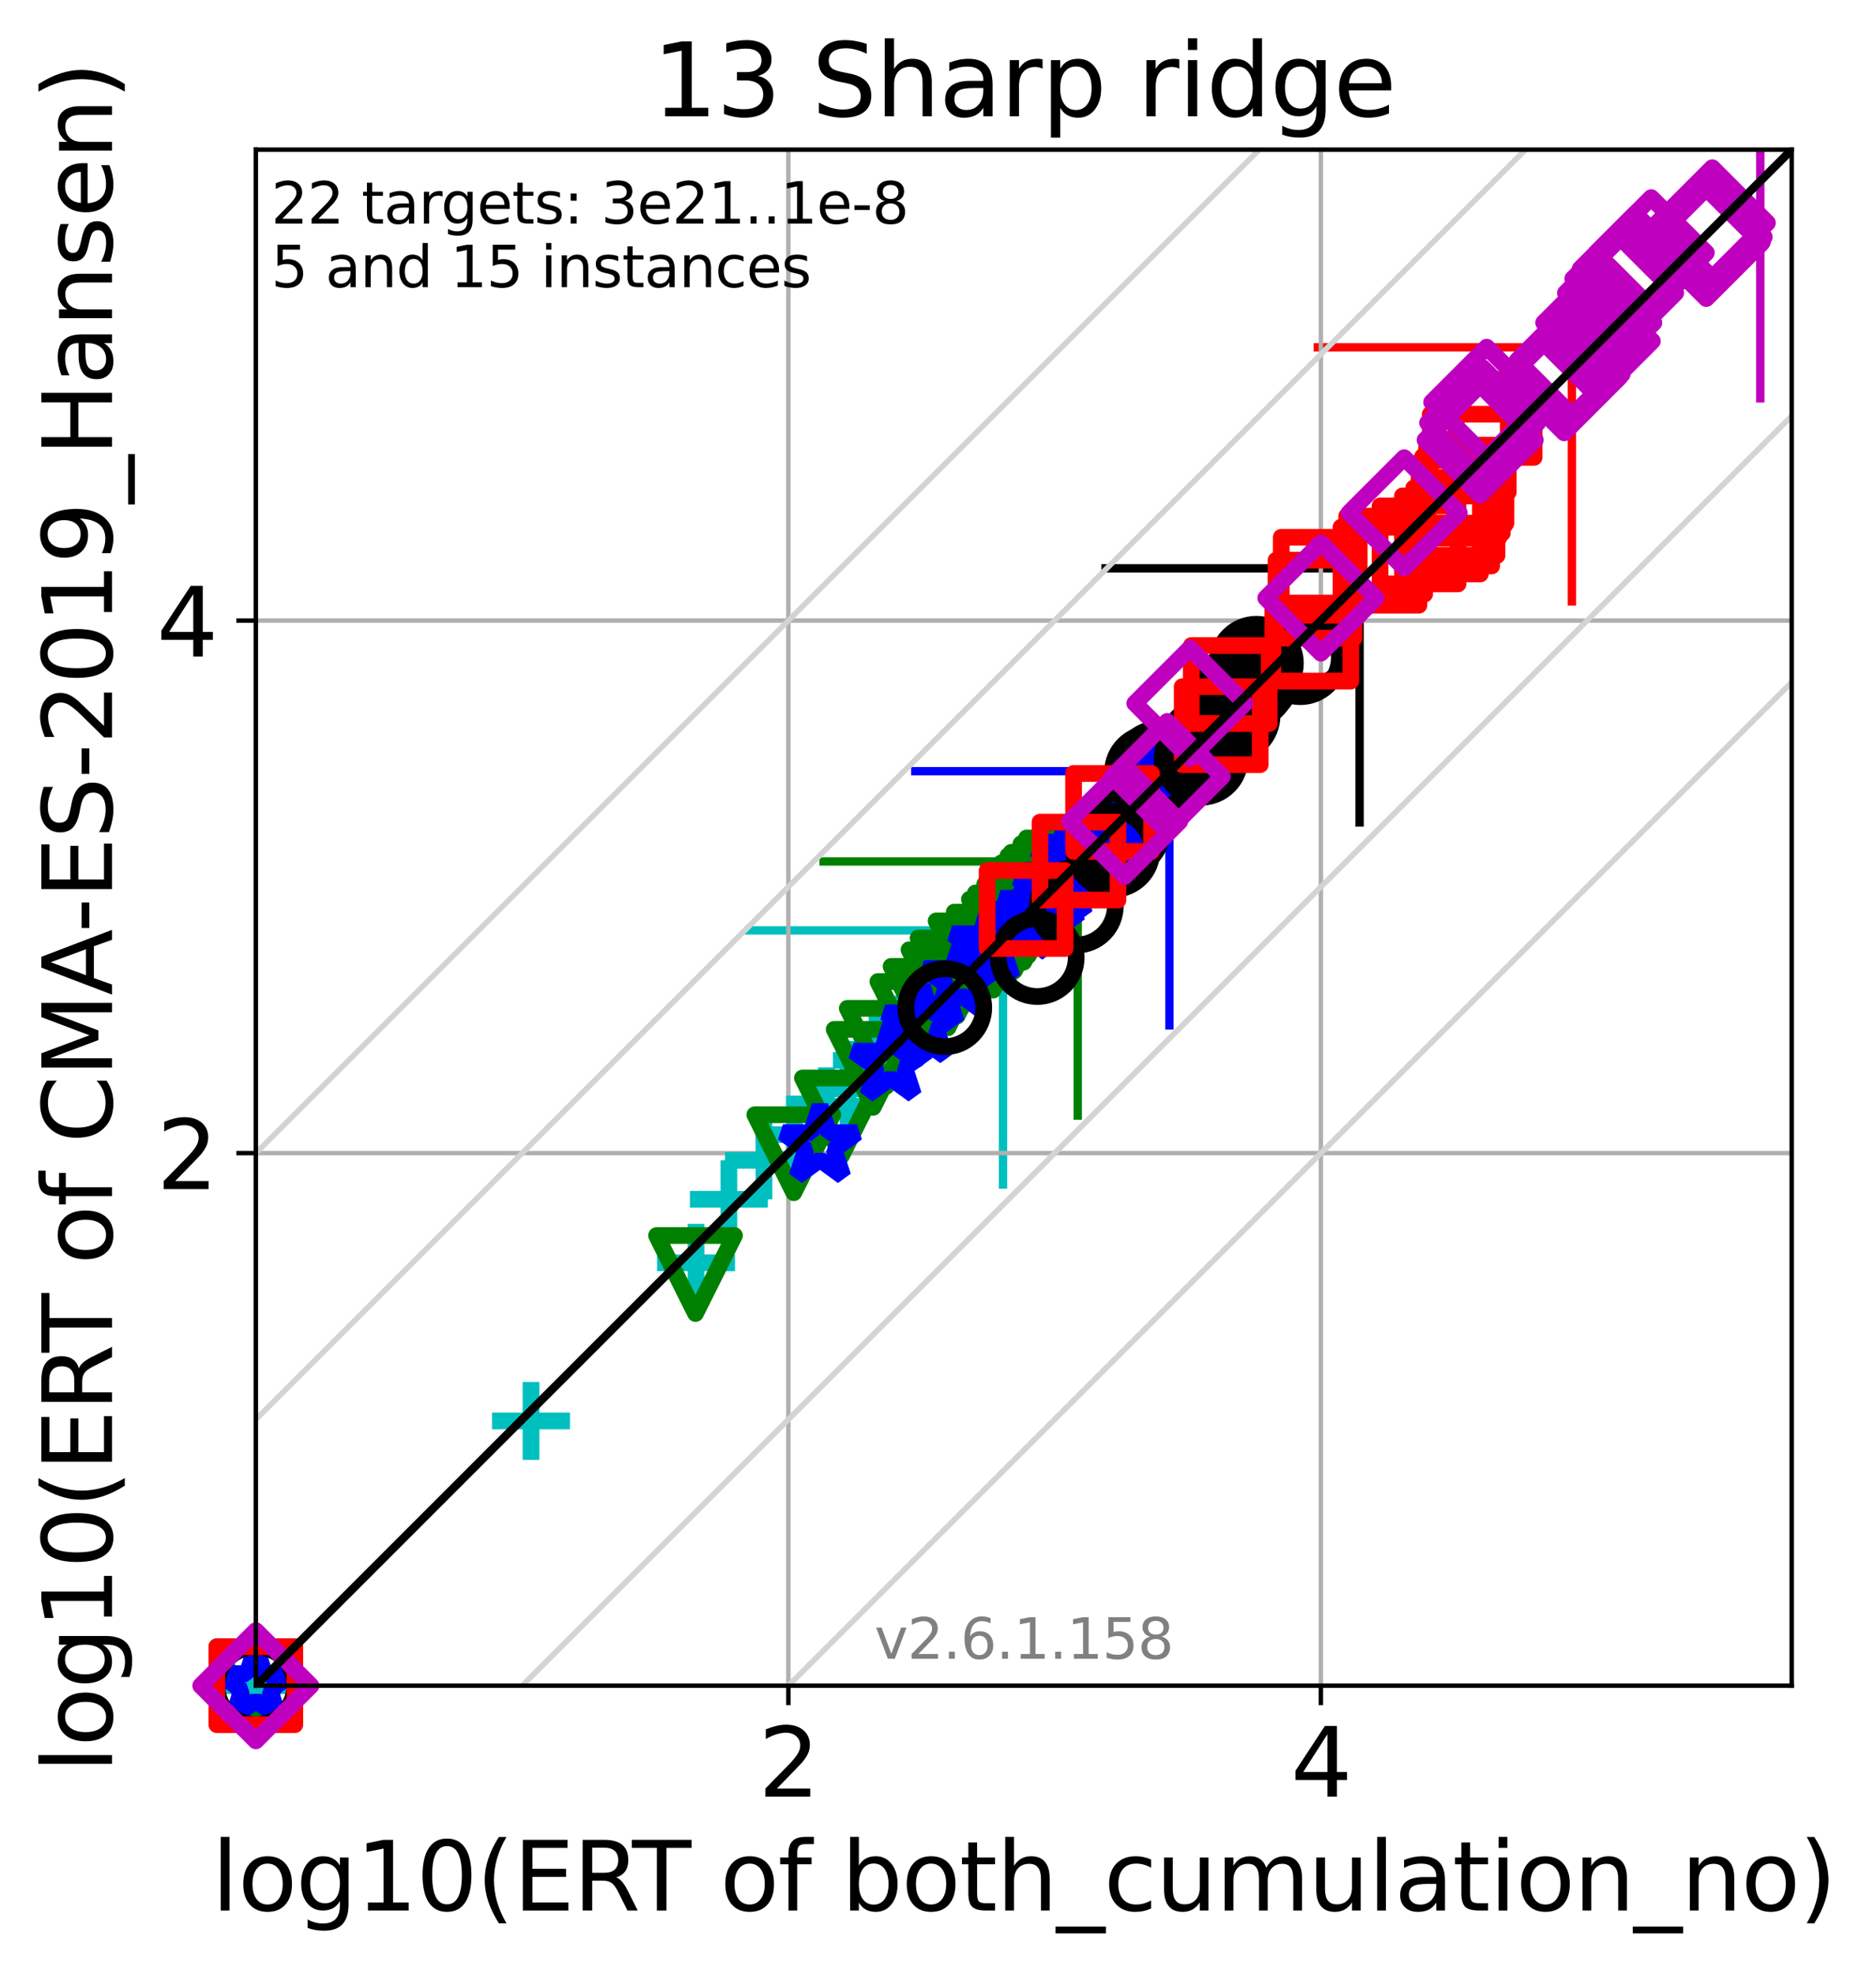 <?xml version="1.0" encoding="utf-8" standalone="no"?>
<!DOCTYPE svg PUBLIC "-//W3C//DTD SVG 1.1//EN"
  "http://www.w3.org/Graphics/SVG/1.1/DTD/svg11.dtd">
<svg xmlns:xlink="http://www.w3.org/1999/xlink" width="336.881pt" height="354.256pt" viewBox="0 0 336.881 354.256" xmlns="http://www.w3.org/2000/svg" version="1.1">
 <defs>
  <style type="text/css">*{stroke-linejoin: round; stroke-linecap: butt}</style>
 </defs>
 <g id="figure_1">
  <g id="patch_1">
   <path d="M 0 354.256 
L 336.881 354.256 
L 336.881 0 
L 0 0 
z
" style="fill: #ffffff"/>
  </g>
  <g id="axes_1">
   <g id="patch_2">
    <path d="M 45.942 302.677 
L 321.742 302.677 
L 321.742 26.877 
L 45.942 26.877 
z
" style="fill: #ffffff"/>
   </g>
   <g id="line2d_1">
    <path d="M 180.116 212.688 
L 180.116 167.062 
" clip-path="url(#p2518a18280)" style="fill: none; stroke: #00bfbf; stroke-width: 1.5; stroke-linecap: square"/>
   </g>
   <g id="line2d_2">
    <path d="M 134.49 167.062 
L 180.116 167.062 
" clip-path="url(#p2518a18280)" style="fill: none; stroke: #00bfbf; stroke-width: 1.5; stroke-linecap: square"/>
   </g>
   <g id="line2d_3">
    <path d="M 193.529 200.312 
L 193.529 154.686 
" clip-path="url(#p2518a18280)" style="fill: none; stroke: #008000; stroke-width: 1.5; stroke-linecap: square"/>
   </g>
   <g id="line2d_4">
    <path d="M 147.903 154.686 
L 193.529 154.686 
" clip-path="url(#p2518a18280)" style="fill: none; stroke: #008000; stroke-width: 1.5; stroke-linecap: square"/>
   </g>
   <g id="line2d_5">
    <path d="M 209.993 184.099 
L 209.993 138.473 
" clip-path="url(#p2518a18280)" style="fill: none; stroke: #0000ff; stroke-width: 1.5; stroke-linecap: square"/>
   </g>
   <g id="line2d_6">
    <path d="M 164.367 138.473 
L 209.993 138.473 
" clip-path="url(#p2518a18280)" style="fill: none; stroke: #0000ff; stroke-width: 1.5; stroke-linecap: square"/>
   </g>
   <g id="line2d_7">
    <path d="M 244.149 147.674 
L 244.149 102.048 
" clip-path="url(#p2518a18280)" style="fill: none; stroke: #000000; stroke-width: 1.5; stroke-linecap: square"/>
   </g>
   <g id="line2d_8">
    <path d="M 198.523 102.048 
L 244.149 102.048 
" clip-path="url(#p2518a18280)" style="fill: none; stroke: #000000; stroke-width: 1.5; stroke-linecap: square"/>
   </g>
   <g id="line2d_9">
    <path d="M 282.274 107.992 
L 282.274 62.366 
" clip-path="url(#p2518a18280)" style="fill: none; stroke: #ff0000; stroke-width: 1.5; stroke-linecap: square"/>
   </g>
   <g id="line2d_10">
    <path d="M 236.648 62.366 
L 282.274 62.366 
" clip-path="url(#p2518a18280)" style="fill: none; stroke: #ff0000; stroke-width: 1.5; stroke-linecap: square"/>
   </g>
   <g id="line2d_11">
    <path d="M 316.104 71.533 
L 316.104 25.907 
" clip-path="url(#p2518a18280)" style="fill: none; stroke: #bf00bf; stroke-width: 1.5; stroke-linecap: square"/>
   </g>
   <g id="line2d_12">
    <path d="M 270.478 25.907 
L 316.104 25.907 
" clip-path="url(#p2518a18280)" style="fill: none; stroke: #bf00bf; stroke-width: 1.5; stroke-linecap: square"/>
   </g>
   <g id="matplotlib.axis_1">
    <g id="xtick_1">
     <g id="line2d_13">
      <path d="M 141.569 302.677 
L 141.569 26.877 
" clip-path="url(#p2518a18280)" style="fill: none; stroke: #b0b0b0; stroke-width: 0.8; stroke-linecap: square"/>
     </g>
     <g id="line2d_14">
      <defs>
       <path id="m3a6d444b77" d="M 0 0 
L 0 3.5 
" style="stroke: #000000; stroke-width: 0.8"/>
      </defs>
      <g>
       <use xlink:href="#m3a6d444b77" x="141.569" y="302.677" style="stroke: #000000; stroke-width: 0.8"/>
      </g>
     </g>
     <g id="text_1">
      <!-- 2 -->
      <g transform="translate(136.161 322.595)scale(0.17 -0.17)">
       <defs>
        <path id="DejaVuSans-32" d="M 1228 531 
L 3431 531 
L 3431 0 
L 469 0 
L 469 531 
Q 828 903 1448 1529 
Q 2069 2156 2228 2338 
Q 2531 2678 2651 2914 
Q 2772 3150 2772 3378 
Q 2772 3750 2511 3984 
Q 2250 4219 1831 4219 
Q 1534 4219 1204 4116 
Q 875 4013 500 3803 
L 500 4441 
Q 881 4594 1212 4672 
Q 1544 4750 1819 4750 
Q 2544 4750 2975 4387 
Q 3406 4025 3406 3419 
Q 3406 3131 3298 2873 
Q 3191 2616 2906 2266 
Q 2828 2175 2409 1742 
Q 1991 1309 1228 531 
z
" transform="scale(0.016)"/>
       </defs>
       <use xlink:href="#DejaVuSans-32"/>
      </g>
     </g>
    </g>
    <g id="xtick_2">
     <g id="line2d_15">
      <path d="M 237.196 302.677 
L 237.196 26.877 
" clip-path="url(#p2518a18280)" style="fill: none; stroke: #b0b0b0; stroke-width: 0.8; stroke-linecap: square"/>
     </g>
     <g id="line2d_16">
      <g>
       <use xlink:href="#m3a6d444b77" x="237.196" y="302.677" style="stroke: #000000; stroke-width: 0.8"/>
      </g>
     </g>
     <g id="text_2">
      <!-- 4 -->
      <g transform="translate(231.788 322.595)scale(0.17 -0.17)">
       <defs>
        <path id="DejaVuSans-34" d="M 2419 4116 
L 825 1625 
L 2419 1625 
L 2419 4116 
z
M 2253 4666 
L 3047 4666 
L 3047 1625 
L 3713 1625 
L 3713 1100 
L 3047 1100 
L 3047 0 
L 2419 0 
L 2419 1100 
L 313 1100 
L 313 1709 
L 2253 4666 
z
" transform="scale(0.016)"/>
       </defs>
       <use xlink:href="#DejaVuSans-34"/>
      </g>
     </g>
    </g>
    <g id="text_3">
     <!-- log10(ERT of both_cumulation_no) -->
     <g transform="translate(38.003 343.047)scale(0.17 -0.17)">
      <defs>
       <path id="DejaVuSans-6c" d="M 603 4863 
L 1178 4863 
L 1178 0 
L 603 0 
L 603 4863 
z
" transform="scale(0.016)"/>
       <path id="DejaVuSans-6f" d="M 1959 3097 
Q 1497 3097 1228 2736 
Q 959 2375 959 1747 
Q 959 1119 1226 758 
Q 1494 397 1959 397 
Q 2419 397 2687 759 
Q 2956 1122 2956 1747 
Q 2956 2369 2687 2733 
Q 2419 3097 1959 3097 
z
M 1959 3584 
Q 2709 3584 3137 3096 
Q 3566 2609 3566 1747 
Q 3566 888 3137 398 
Q 2709 -91 1959 -91 
Q 1206 -91 779 398 
Q 353 888 353 1747 
Q 353 2609 779 3096 
Q 1206 3584 1959 3584 
z
" transform="scale(0.016)"/>
       <path id="DejaVuSans-67" d="M 2906 1791 
Q 2906 2416 2648 2759 
Q 2391 3103 1925 3103 
Q 1463 3103 1205 2759 
Q 947 2416 947 1791 
Q 947 1169 1205 825 
Q 1463 481 1925 481 
Q 2391 481 2648 825 
Q 2906 1169 2906 1791 
z
M 3481 434 
Q 3481 -459 3084 -895 
Q 2688 -1331 1869 -1331 
Q 1566 -1331 1297 -1286 
Q 1028 -1241 775 -1147 
L 775 -588 
Q 1028 -725 1275 -790 
Q 1522 -856 1778 -856 
Q 2344 -856 2625 -561 
Q 2906 -266 2906 331 
L 2906 616 
Q 2728 306 2450 153 
Q 2172 0 1784 0 
Q 1141 0 747 490 
Q 353 981 353 1791 
Q 353 2603 747 3093 
Q 1141 3584 1784 3584 
Q 2172 3584 2450 3431 
Q 2728 3278 2906 2969 
L 2906 3500 
L 3481 3500 
L 3481 434 
z
" transform="scale(0.016)"/>
       <path id="DejaVuSans-31" d="M 794 531 
L 1825 531 
L 1825 4091 
L 703 3866 
L 703 4441 
L 1819 4666 
L 2450 4666 
L 2450 531 
L 3481 531 
L 3481 0 
L 794 0 
L 794 531 
z
" transform="scale(0.016)"/>
       <path id="DejaVuSans-30" d="M 2034 4250 
Q 1547 4250 1301 3770 
Q 1056 3291 1056 2328 
Q 1056 1369 1301 889 
Q 1547 409 2034 409 
Q 2525 409 2770 889 
Q 3016 1369 3016 2328 
Q 3016 3291 2770 3770 
Q 2525 4250 2034 4250 
z
M 2034 4750 
Q 2819 4750 3233 4129 
Q 3647 3509 3647 2328 
Q 3647 1150 3233 529 
Q 2819 -91 2034 -91 
Q 1250 -91 836 529 
Q 422 1150 422 2328 
Q 422 3509 836 4129 
Q 1250 4750 2034 4750 
z
" transform="scale(0.016)"/>
       <path id="DejaVuSans-28" d="M 1984 4856 
Q 1566 4138 1362 3434 
Q 1159 2731 1159 2009 
Q 1159 1288 1364 580 
Q 1569 -128 1984 -844 
L 1484 -844 
Q 1016 -109 783 600 
Q 550 1309 550 2009 
Q 550 2706 781 3412 
Q 1013 4119 1484 4856 
L 1984 4856 
z
" transform="scale(0.016)"/>
       <path id="DejaVuSans-45" d="M 628 4666 
L 3578 4666 
L 3578 4134 
L 1259 4134 
L 1259 2753 
L 3481 2753 
L 3481 2222 
L 1259 2222 
L 1259 531 
L 3634 531 
L 3634 0 
L 628 0 
L 628 4666 
z
" transform="scale(0.016)"/>
       <path id="DejaVuSans-52" d="M 2841 2188 
Q 3044 2119 3236 1894 
Q 3428 1669 3622 1275 
L 4263 0 
L 3584 0 
L 2988 1197 
Q 2756 1666 2539 1819 
Q 2322 1972 1947 1972 
L 1259 1972 
L 1259 0 
L 628 0 
L 628 4666 
L 2053 4666 
Q 2853 4666 3247 4331 
Q 3641 3997 3641 3322 
Q 3641 2881 3436 2590 
Q 3231 2300 2841 2188 
z
M 1259 4147 
L 1259 2491 
L 2053 2491 
Q 2509 2491 2742 2702 
Q 2975 2913 2975 3322 
Q 2975 3731 2742 3939 
Q 2509 4147 2053 4147 
L 1259 4147 
z
" transform="scale(0.016)"/>
       <path id="DejaVuSans-54" d="M -19 4666 
L 3928 4666 
L 3928 4134 
L 2272 4134 
L 2272 0 
L 1638 0 
L 1638 4134 
L -19 4134 
L -19 4666 
z
" transform="scale(0.016)"/>
       <path id="DejaVuSans-20" transform="scale(0.016)"/>
       <path id="DejaVuSans-66" d="M 2375 4863 
L 2375 4384 
L 1825 4384 
Q 1516 4384 1395 4259 
Q 1275 4134 1275 3809 
L 1275 3500 
L 2222 3500 
L 2222 3053 
L 1275 3053 
L 1275 0 
L 697 0 
L 697 3053 
L 147 3053 
L 147 3500 
L 697 3500 
L 697 3744 
Q 697 4328 969 4595 
Q 1241 4863 1831 4863 
L 2375 4863 
z
" transform="scale(0.016)"/>
       <path id="DejaVuSans-62" d="M 3116 1747 
Q 3116 2381 2855 2742 
Q 2594 3103 2138 3103 
Q 1681 3103 1420 2742 
Q 1159 2381 1159 1747 
Q 1159 1113 1420 752 
Q 1681 391 2138 391 
Q 2594 391 2855 752 
Q 3116 1113 3116 1747 
z
M 1159 2969 
Q 1341 3281 1617 3432 
Q 1894 3584 2278 3584 
Q 2916 3584 3314 3078 
Q 3713 2572 3713 1747 
Q 3713 922 3314 415 
Q 2916 -91 2278 -91 
Q 1894 -91 1617 61 
Q 1341 213 1159 525 
L 1159 0 
L 581 0 
L 581 4863 
L 1159 4863 
L 1159 2969 
z
" transform="scale(0.016)"/>
       <path id="DejaVuSans-74" d="M 1172 4494 
L 1172 3500 
L 2356 3500 
L 2356 3053 
L 1172 3053 
L 1172 1153 
Q 1172 725 1289 603 
Q 1406 481 1766 481 
L 2356 481 
L 2356 0 
L 1766 0 
Q 1100 0 847 248 
Q 594 497 594 1153 
L 594 3053 
L 172 3053 
L 172 3500 
L 594 3500 
L 594 4494 
L 1172 4494 
z
" transform="scale(0.016)"/>
       <path id="DejaVuSans-68" d="M 3513 2113 
L 3513 0 
L 2938 0 
L 2938 2094 
Q 2938 2591 2744 2837 
Q 2550 3084 2163 3084 
Q 1697 3084 1428 2787 
Q 1159 2491 1159 1978 
L 1159 0 
L 581 0 
L 581 4863 
L 1159 4863 
L 1159 2956 
Q 1366 3272 1645 3428 
Q 1925 3584 2291 3584 
Q 2894 3584 3203 3211 
Q 3513 2838 3513 2113 
z
" transform="scale(0.016)"/>
       <path id="DejaVuSans-5f" d="M 3263 -1063 
L 3263 -1509 
L -63 -1509 
L -63 -1063 
L 3263 -1063 
z
" transform="scale(0.016)"/>
       <path id="DejaVuSans-63" d="M 3122 3366 
L 3122 2828 
Q 2878 2963 2633 3030 
Q 2388 3097 2138 3097 
Q 1578 3097 1268 2742 
Q 959 2388 959 1747 
Q 959 1106 1268 751 
Q 1578 397 2138 397 
Q 2388 397 2633 464 
Q 2878 531 3122 666 
L 3122 134 
Q 2881 22 2623 -34 
Q 2366 -91 2075 -91 
Q 1284 -91 818 406 
Q 353 903 353 1747 
Q 353 2603 823 3093 
Q 1294 3584 2113 3584 
Q 2378 3584 2631 3529 
Q 2884 3475 3122 3366 
z
" transform="scale(0.016)"/>
       <path id="DejaVuSans-75" d="M 544 1381 
L 544 3500 
L 1119 3500 
L 1119 1403 
Q 1119 906 1312 657 
Q 1506 409 1894 409 
Q 2359 409 2629 706 
Q 2900 1003 2900 1516 
L 2900 3500 
L 3475 3500 
L 3475 0 
L 2900 0 
L 2900 538 
Q 2691 219 2414 64 
Q 2138 -91 1772 -91 
Q 1169 -91 856 284 
Q 544 659 544 1381 
z
M 1991 3584 
L 1991 3584 
z
" transform="scale(0.016)"/>
       <path id="DejaVuSans-6d" d="M 3328 2828 
Q 3544 3216 3844 3400 
Q 4144 3584 4550 3584 
Q 5097 3584 5394 3201 
Q 5691 2819 5691 2113 
L 5691 0 
L 5113 0 
L 5113 2094 
Q 5113 2597 4934 2840 
Q 4756 3084 4391 3084 
Q 3944 3084 3684 2787 
Q 3425 2491 3425 1978 
L 3425 0 
L 2847 0 
L 2847 2094 
Q 2847 2600 2669 2842 
Q 2491 3084 2119 3084 
Q 1678 3084 1418 2786 
Q 1159 2488 1159 1978 
L 1159 0 
L 581 0 
L 581 3500 
L 1159 3500 
L 1159 2956 
Q 1356 3278 1631 3431 
Q 1906 3584 2284 3584 
Q 2666 3584 2933 3390 
Q 3200 3197 3328 2828 
z
" transform="scale(0.016)"/>
       <path id="DejaVuSans-61" d="M 2194 1759 
Q 1497 1759 1228 1600 
Q 959 1441 959 1056 
Q 959 750 1161 570 
Q 1363 391 1709 391 
Q 2188 391 2477 730 
Q 2766 1069 2766 1631 
L 2766 1759 
L 2194 1759 
z
M 3341 1997 
L 3341 0 
L 2766 0 
L 2766 531 
Q 2569 213 2275 61 
Q 1981 -91 1556 -91 
Q 1019 -91 701 211 
Q 384 513 384 1019 
Q 384 1609 779 1909 
Q 1175 2209 1959 2209 
L 2766 2209 
L 2766 2266 
Q 2766 2663 2505 2880 
Q 2244 3097 1772 3097 
Q 1472 3097 1187 3025 
Q 903 2953 641 2809 
L 641 3341 
Q 956 3463 1253 3523 
Q 1550 3584 1831 3584 
Q 2591 3584 2966 3190 
Q 3341 2797 3341 1997 
z
" transform="scale(0.016)"/>
       <path id="DejaVuSans-69" d="M 603 3500 
L 1178 3500 
L 1178 0 
L 603 0 
L 603 3500 
z
M 603 4863 
L 1178 4863 
L 1178 4134 
L 603 4134 
L 603 4863 
z
" transform="scale(0.016)"/>
       <path id="DejaVuSans-6e" d="M 3513 2113 
L 3513 0 
L 2938 0 
L 2938 2094 
Q 2938 2591 2744 2837 
Q 2550 3084 2163 3084 
Q 1697 3084 1428 2787 
Q 1159 2491 1159 1978 
L 1159 0 
L 581 0 
L 581 3500 
L 1159 3500 
L 1159 2956 
Q 1366 3272 1645 3428 
Q 1925 3584 2291 3584 
Q 2894 3584 3203 3211 
Q 3513 2838 3513 2113 
z
" transform="scale(0.016)"/>
       <path id="DejaVuSans-29" d="M 513 4856 
L 1013 4856 
Q 1481 4119 1714 3412 
Q 1947 2706 1947 2009 
Q 1947 1309 1714 600 
Q 1481 -109 1013 -844 
L 513 -844 
Q 928 -128 1133 580 
Q 1338 1288 1338 2009 
Q 1338 2731 1133 3434 
Q 928 4138 513 4856 
z
" transform="scale(0.016)"/>
      </defs>
      <use xlink:href="#DejaVuSans-6c"/>
      <use xlink:href="#DejaVuSans-6f" x="27.783"/>
      <use xlink:href="#DejaVuSans-67" x="88.965"/>
      <use xlink:href="#DejaVuSans-31" x="152.441"/>
      <use xlink:href="#DejaVuSans-30" x="216.064"/>
      <use xlink:href="#DejaVuSans-28" x="279.688"/>
      <use xlink:href="#DejaVuSans-45" x="318.701"/>
      <use xlink:href="#DejaVuSans-52" x="381.885"/>
      <use xlink:href="#DejaVuSans-54" x="444.117"/>
      <use xlink:href="#DejaVuSans-20" x="505.201"/>
      <use xlink:href="#DejaVuSans-6f" x="536.988"/>
      <use xlink:href="#DejaVuSans-66" x="598.17"/>
      <use xlink:href="#DejaVuSans-20" x="633.375"/>
      <use xlink:href="#DejaVuSans-62" x="665.162"/>
      <use xlink:href="#DejaVuSans-6f" x="728.639"/>
      <use xlink:href="#DejaVuSans-74" x="789.82"/>
      <use xlink:href="#DejaVuSans-68" x="829.029"/>
      <use xlink:href="#DejaVuSans-5f" x="892.408"/>
      <use xlink:href="#DejaVuSans-63" x="942.408"/>
      <use xlink:href="#DejaVuSans-75" x="997.389"/>
      <use xlink:href="#DejaVuSans-6d" x="1060.768"/>
      <use xlink:href="#DejaVuSans-75" x="1158.18"/>
      <use xlink:href="#DejaVuSans-6c" x="1221.559"/>
      <use xlink:href="#DejaVuSans-61" x="1249.342"/>
      <use xlink:href="#DejaVuSans-74" x="1310.621"/>
      <use xlink:href="#DejaVuSans-69" x="1349.83"/>
      <use xlink:href="#DejaVuSans-6f" x="1377.613"/>
      <use xlink:href="#DejaVuSans-6e" x="1438.795"/>
      <use xlink:href="#DejaVuSans-5f" x="1502.174"/>
      <use xlink:href="#DejaVuSans-6e" x="1552.174"/>
      <use xlink:href="#DejaVuSans-6f" x="1615.553"/>
      <use xlink:href="#DejaVuSans-29" x="1676.734"/>
     </g>
    </g>
   </g>
   <g id="matplotlib.axis_2">
    <g id="ytick_1">
     <g id="line2d_17">
      <path d="M 45.942 207.05 
L 321.742 207.05 
" clip-path="url(#p2518a18280)" style="fill: none; stroke: #b0b0b0; stroke-width: 0.8; stroke-linecap: square"/>
     </g>
     <g id="line2d_18">
      <defs>
       <path id="m8c4e0c8e29" d="M 0 0 
L -3.5 0 
" style="stroke: #000000; stroke-width: 0.8"/>
      </defs>
      <g>
       <use xlink:href="#m8c4e0c8e29" x="45.942" y="207.05" style="stroke: #000000; stroke-width: 0.8"/>
      </g>
     </g>
     <g id="text_4">
      <!-- 2 -->
      <g transform="translate(28.126 213.509)scale(0.17 -0.17)">
       <use xlink:href="#DejaVuSans-32"/>
      </g>
     </g>
    </g>
    <g id="ytick_2">
     <g id="line2d_19">
      <path d="M 45.942 111.423 
L 321.742 111.423 
" clip-path="url(#p2518a18280)" style="fill: none; stroke: #b0b0b0; stroke-width: 0.8; stroke-linecap: square"/>
     </g>
     <g id="line2d_20">
      <g>
       <use xlink:href="#m8c4e0c8e29" x="45.942" y="111.423" style="stroke: #000000; stroke-width: 0.8"/>
      </g>
     </g>
     <g id="text_5">
      <!-- 4 -->
      <g transform="translate(28.126 117.881)scale(0.17 -0.17)">
       <use xlink:href="#DejaVuSans-34"/>
      </g>
     </g>
    </g>
    <g id="text_6">
     <!-- log10(ERT of CMA-ES-2019_Hansen) -->
     <g transform="translate(20.117 318.342)rotate(-90)scale(0.17 -0.17)">
      <defs>
       <path id="DejaVuSans-43" d="M 4122 4306 
L 4122 3641 
Q 3803 3938 3442 4084 
Q 3081 4231 2675 4231 
Q 1875 4231 1450 3742 
Q 1025 3253 1025 2328 
Q 1025 1406 1450 917 
Q 1875 428 2675 428 
Q 3081 428 3442 575 
Q 3803 722 4122 1019 
L 4122 359 
Q 3791 134 3420 21 
Q 3050 -91 2638 -91 
Q 1578 -91 968 557 
Q 359 1206 359 2328 
Q 359 3453 968 4101 
Q 1578 4750 2638 4750 
Q 3056 4750 3426 4639 
Q 3797 4528 4122 4306 
z
" transform="scale(0.016)"/>
       <path id="DejaVuSans-4d" d="M 628 4666 
L 1569 4666 
L 2759 1491 
L 3956 4666 
L 4897 4666 
L 4897 0 
L 4281 0 
L 4281 4097 
L 3078 897 
L 2444 897 
L 1241 4097 
L 1241 0 
L 628 0 
L 628 4666 
z
" transform="scale(0.016)"/>
       <path id="DejaVuSans-41" d="M 2188 4044 
L 1331 1722 
L 3047 1722 
L 2188 4044 
z
M 1831 4666 
L 2547 4666 
L 4325 0 
L 3669 0 
L 3244 1197 
L 1141 1197 
L 716 0 
L 50 0 
L 1831 4666 
z
" transform="scale(0.016)"/>
       <path id="DejaVuSans-2d" d="M 313 2009 
L 1997 2009 
L 1997 1497 
L 313 1497 
L 313 2009 
z
" transform="scale(0.016)"/>
       <path id="DejaVuSans-53" d="M 3425 4513 
L 3425 3897 
Q 3066 4069 2747 4153 
Q 2428 4238 2131 4238 
Q 1616 4238 1336 4038 
Q 1056 3838 1056 3469 
Q 1056 3159 1242 3001 
Q 1428 2844 1947 2747 
L 2328 2669 
Q 3034 2534 3370 2195 
Q 3706 1856 3706 1288 
Q 3706 609 3251 259 
Q 2797 -91 1919 -91 
Q 1588 -91 1214 -16 
Q 841 59 441 206 
L 441 856 
Q 825 641 1194 531 
Q 1563 422 1919 422 
Q 2459 422 2753 634 
Q 3047 847 3047 1241 
Q 3047 1584 2836 1778 
Q 2625 1972 2144 2069 
L 1759 2144 
Q 1053 2284 737 2584 
Q 422 2884 422 3419 
Q 422 4038 858 4394 
Q 1294 4750 2059 4750 
Q 2388 4750 2728 4690 
Q 3069 4631 3425 4513 
z
" transform="scale(0.016)"/>
       <path id="DejaVuSans-39" d="M 703 97 
L 703 672 
Q 941 559 1184 500 
Q 1428 441 1663 441 
Q 2288 441 2617 861 
Q 2947 1281 2994 2138 
Q 2813 1869 2534 1725 
Q 2256 1581 1919 1581 
Q 1219 1581 811 2004 
Q 403 2428 403 3163 
Q 403 3881 828 4315 
Q 1253 4750 1959 4750 
Q 2769 4750 3195 4129 
Q 3622 3509 3622 2328 
Q 3622 1225 3098 567 
Q 2575 -91 1691 -91 
Q 1453 -91 1209 -44 
Q 966 3 703 97 
z
M 1959 2075 
Q 2384 2075 2632 2365 
Q 2881 2656 2881 3163 
Q 2881 3666 2632 3958 
Q 2384 4250 1959 4250 
Q 1534 4250 1286 3958 
Q 1038 3666 1038 3163 
Q 1038 2656 1286 2365 
Q 1534 2075 1959 2075 
z
" transform="scale(0.016)"/>
       <path id="DejaVuSans-48" d="M 628 4666 
L 1259 4666 
L 1259 2753 
L 3553 2753 
L 3553 4666 
L 4184 4666 
L 4184 0 
L 3553 0 
L 3553 2222 
L 1259 2222 
L 1259 0 
L 628 0 
L 628 4666 
z
" transform="scale(0.016)"/>
       <path id="DejaVuSans-73" d="M 2834 3397 
L 2834 2853 
Q 2591 2978 2328 3040 
Q 2066 3103 1784 3103 
Q 1356 3103 1142 2972 
Q 928 2841 928 2578 
Q 928 2378 1081 2264 
Q 1234 2150 1697 2047 
L 1894 2003 
Q 2506 1872 2764 1633 
Q 3022 1394 3022 966 
Q 3022 478 2636 193 
Q 2250 -91 1575 -91 
Q 1294 -91 989 -36 
Q 684 19 347 128 
L 347 722 
Q 666 556 975 473 
Q 1284 391 1588 391 
Q 1994 391 2212 530 
Q 2431 669 2431 922 
Q 2431 1156 2273 1281 
Q 2116 1406 1581 1522 
L 1381 1569 
Q 847 1681 609 1914 
Q 372 2147 372 2553 
Q 372 3047 722 3315 
Q 1072 3584 1716 3584 
Q 2034 3584 2315 3537 
Q 2597 3491 2834 3397 
z
" transform="scale(0.016)"/>
       <path id="DejaVuSans-65" d="M 3597 1894 
L 3597 1613 
L 953 1613 
Q 991 1019 1311 708 
Q 1631 397 2203 397 
Q 2534 397 2845 478 
Q 3156 559 3463 722 
L 3463 178 
Q 3153 47 2828 -22 
Q 2503 -91 2169 -91 
Q 1331 -91 842 396 
Q 353 884 353 1716 
Q 353 2575 817 3079 
Q 1281 3584 2069 3584 
Q 2775 3584 3186 3129 
Q 3597 2675 3597 1894 
z
M 3022 2063 
Q 3016 2534 2758 2815 
Q 2500 3097 2075 3097 
Q 1594 3097 1305 2825 
Q 1016 2553 972 2059 
L 3022 2063 
z
" transform="scale(0.016)"/>
      </defs>
      <use xlink:href="#DejaVuSans-6c"/>
      <use xlink:href="#DejaVuSans-6f" x="27.783"/>
      <use xlink:href="#DejaVuSans-67" x="88.965"/>
      <use xlink:href="#DejaVuSans-31" x="152.441"/>
      <use xlink:href="#DejaVuSans-30" x="216.064"/>
      <use xlink:href="#DejaVuSans-28" x="279.688"/>
      <use xlink:href="#DejaVuSans-45" x="318.701"/>
      <use xlink:href="#DejaVuSans-52" x="381.885"/>
      <use xlink:href="#DejaVuSans-54" x="444.117"/>
      <use xlink:href="#DejaVuSans-20" x="505.201"/>
      <use xlink:href="#DejaVuSans-6f" x="536.988"/>
      <use xlink:href="#DejaVuSans-66" x="598.17"/>
      <use xlink:href="#DejaVuSans-20" x="633.375"/>
      <use xlink:href="#DejaVuSans-43" x="665.162"/>
      <use xlink:href="#DejaVuSans-4d" x="734.986"/>
      <use xlink:href="#DejaVuSans-41" x="821.266"/>
      <use xlink:href="#DejaVuSans-2d" x="887.424"/>
      <use xlink:href="#DejaVuSans-45" x="923.508"/>
      <use xlink:href="#DejaVuSans-53" x="986.691"/>
      <use xlink:href="#DejaVuSans-2d" x="1050.168"/>
      <use xlink:href="#DejaVuSans-32" x="1086.252"/>
      <use xlink:href="#DejaVuSans-30" x="1149.875"/>
      <use xlink:href="#DejaVuSans-31" x="1213.498"/>
      <use xlink:href="#DejaVuSans-39" x="1277.121"/>
      <use xlink:href="#DejaVuSans-5f" x="1340.744"/>
      <use xlink:href="#DejaVuSans-48" x="1390.744"/>
      <use xlink:href="#DejaVuSans-61" x="1465.939"/>
      <use xlink:href="#DejaVuSans-6e" x="1527.219"/>
      <use xlink:href="#DejaVuSans-73" x="1590.598"/>
      <use xlink:href="#DejaVuSans-65" x="1642.697"/>
      <use xlink:href="#DejaVuSans-6e" x="1704.221"/>
      <use xlink:href="#DejaVuSans-29" x="1767.6"/>
     </g>
    </g>
   </g>
   <g id="line2d_21">
    <defs>
     <path id="me1161d7918" d="M -7 0 
L 7 0 
M 0 7 
L 0 -7 
" style="stroke: #00bfbf; stroke-width: 3"/>
    </defs>
    <g>
     <use xlink:href="#me1161d7918" x="45.942" y="302.677" style="fill-opacity: 0; stroke: #00bfbf; stroke-width: 3"/>
     <use xlink:href="#me1161d7918" x="95.354" y="255.142" style="fill-opacity: 0; stroke: #00bfbf; stroke-width: 3"/>
     <use xlink:href="#me1161d7918" x="124.988" y="226.745" style="fill-opacity: 0; stroke: #00bfbf; stroke-width: 3"/>
     <use xlink:href="#me1161d7918" x="130.892" y="215.345" style="fill-opacity: 0; stroke: #00bfbf; stroke-width: 3"/>
     <use xlink:href="#me1161d7918" x="137.194" y="208.349" style="fill-opacity: 0; stroke: #00bfbf; stroke-width: 3"/>
     <use xlink:href="#me1161d7918" x="142.661" y="203.731" style="fill-opacity: 0; stroke: #00bfbf; stroke-width: 3"/>
     <use xlink:href="#me1161d7918" x="148.407" y="198.658" style="fill-opacity: 0; stroke: #00bfbf; stroke-width: 3"/>
     <use xlink:href="#me1161d7918" x="152.293" y="195.501" style="fill-opacity: 0; stroke: #00bfbf; stroke-width: 3"/>
     <use xlink:href="#me1161d7918" x="156.576" y="190.409" style="fill-opacity: 0; stroke: #00bfbf; stroke-width: 3"/>
     <use xlink:href="#me1161d7918" x="159.258" y="188.414" style="fill-opacity: 0; stroke: #00bfbf; stroke-width: 3"/>
     <use xlink:href="#me1161d7918" x="162.21" y="185.719" style="fill-opacity: 0; stroke: #00bfbf; stroke-width: 3"/>
     <use xlink:href="#me1161d7918" x="162.979" y="183.641" style="fill-opacity: 0; stroke: #00bfbf; stroke-width: 3"/>
     <use xlink:href="#me1161d7918" x="165.435" y="181.855" style="fill-opacity: 0; stroke: #00bfbf; stroke-width: 3"/>
     <use xlink:href="#me1161d7918" x="166.908" y="180.382" style="fill-opacity: 0; stroke: #00bfbf; stroke-width: 3"/>
     <use xlink:href="#me1161d7918" x="168.557" y="177.828" style="fill-opacity: 0; stroke: #00bfbf; stroke-width: 3"/>
     <use xlink:href="#me1161d7918" x="170.137" y="177.253" style="fill-opacity: 0; stroke: #00bfbf; stroke-width: 3"/>
     <use xlink:href="#me1161d7918" x="171.22" y="175.984" style="fill-opacity: 0; stroke: #00bfbf; stroke-width: 3"/>
     <use xlink:href="#me1161d7918" x="172.42" y="174.841" style="fill-opacity: 0; stroke: #00bfbf; stroke-width: 3"/>
     <use xlink:href="#me1161d7918" x="175.097" y="173.021" style="fill-opacity: 0; stroke: #00bfbf; stroke-width: 3"/>
     <use xlink:href="#me1161d7918" x="175.433" y="172.572" style="fill-opacity: 0; stroke: #00bfbf; stroke-width: 3"/>
     <use xlink:href="#me1161d7918" x="176.223" y="171.318" style="fill-opacity: 0; stroke: #00bfbf; stroke-width: 3"/>
     <use xlink:href="#me1161d7918" x="177.097" y="170.545" style="fill-opacity: 0; stroke: #00bfbf; stroke-width: 3"/>
    </g>
   </g>
   <g id="line2d_22">
    <defs>
     <path id="m8601467d46" d="M -0 7 
L 7 -7 
L -7 -7 
z
" style="stroke: #008000; stroke-width: 3; stroke-linejoin: miter"/>
    </defs>
    <g>
     <use xlink:href="#m8601467d46" x="45.942" y="302.677" style="fill-opacity: 0; stroke: #008000; stroke-width: 3; stroke-linejoin: miter"/>
     <use xlink:href="#m8601467d46" x="124.896" y="228.85" style="fill-opacity: 0; stroke: #008000; stroke-width: 3; stroke-linejoin: miter"/>
     <use xlink:href="#m8601467d46" x="142.543" y="207.161" style="fill-opacity: 0; stroke: #008000; stroke-width: 3; stroke-linejoin: miter"/>
     <use xlink:href="#m8601467d46" x="151.094" y="200.563" style="fill-opacity: 0; stroke: #008000; stroke-width: 3; stroke-linejoin: miter"/>
     <use xlink:href="#m8601467d46" x="156.797" y="191.835" style="fill-opacity: 0; stroke: #008000; stroke-width: 3; stroke-linejoin: miter"/>
     <use xlink:href="#m8601467d46" x="159.152" y="188.056" style="fill-opacity: 0; stroke: #008000; stroke-width: 3; stroke-linejoin: miter"/>
     <use xlink:href="#m8601467d46" x="164.643" y="183.25" style="fill-opacity: 0; stroke: #008000; stroke-width: 3; stroke-linejoin: miter"/>
     <use xlink:href="#m8601467d46" x="167.018" y="180.528" style="fill-opacity: 0; stroke: #008000; stroke-width: 3; stroke-linejoin: miter"/>
     <use xlink:href="#m8601467d46" x="170.231" y="177.542" style="fill-opacity: 0; stroke: #008000; stroke-width: 3; stroke-linejoin: miter"/>
     <use xlink:href="#m8601467d46" x="171.867" y="175.43" style="fill-opacity: 0; stroke: #008000; stroke-width: 3; stroke-linejoin: miter"/>
     <use xlink:href="#m8601467d46" x="175.105" y="172.365" style="fill-opacity: 0; stroke: #008000; stroke-width: 3; stroke-linejoin: miter"/>
     <use xlink:href="#m8601467d46" x="178.349" y="170.776" style="fill-opacity: 0; stroke: #008000; stroke-width: 3; stroke-linejoin: miter"/>
     <use xlink:href="#m8601467d46" x="181.085" y="168.482" style="fill-opacity: 0; stroke: #008000; stroke-width: 3; stroke-linejoin: miter"/>
     <use xlink:href="#m8601467d46" x="182.154" y="167.338" style="fill-opacity: 0; stroke: #008000; stroke-width: 3; stroke-linejoin: miter"/>
     <use xlink:href="#m8601467d46" x="183.831" y="165.762" style="fill-opacity: 0; stroke: #008000; stroke-width: 3; stroke-linejoin: miter"/>
     <use xlink:href="#m8601467d46" x="184.671" y="164.586" style="fill-opacity: 0; stroke: #008000; stroke-width: 3; stroke-linejoin: miter"/>
     <use xlink:href="#m8601467d46" x="185.678" y="163.322" style="fill-opacity: 0; stroke: #008000; stroke-width: 3; stroke-linejoin: miter"/>
     <use xlink:href="#m8601467d46" x="186.794" y="161.938" style="fill-opacity: 0; stroke: #008000; stroke-width: 3; stroke-linejoin: miter"/>
     <use xlink:href="#m8601467d46" x="187.987" y="160.673" style="fill-opacity: 0; stroke: #008000; stroke-width: 3; stroke-linejoin: miter"/>
     <use xlink:href="#m8601467d46" x="188.6" y="160.034" style="fill-opacity: 0; stroke: #008000; stroke-width: 3; stroke-linejoin: miter"/>
     <use xlink:href="#m8601467d46" x="190.337" y="158.515" style="fill-opacity: 0; stroke: #008000; stroke-width: 3; stroke-linejoin: miter"/>
     <use xlink:href="#m8601467d46" x="191.343" y="157.461" style="fill-opacity: 0; stroke: #008000; stroke-width: 3; stroke-linejoin: miter"/>
    </g>
   </g>
   <g id="line2d_23">
    <defs>
     <path id="mc76f33919e" d="M 0 -7 
L -1.572 -2.163 
L -6.657 -2.163 
L -2.543 0.826 
L -4.114 5.663 
L -0 2.674 
L 4.114 5.663 
L 2.543 0.826 
L 6.657 -2.163 
L 1.572 -2.163 
z
" style="stroke: #0000ff; stroke-width: 3; stroke-linejoin: bevel"/>
    </defs>
    <g>
     <use xlink:href="#mc76f33919e" x="45.942" y="302.677" style="fill-opacity: 0; stroke: #0000ff; stroke-width: 3; stroke-linejoin: bevel"/>
     <use xlink:href="#mc76f33919e" x="147.24" y="205.542" style="fill-opacity: 0; stroke: #0000ff; stroke-width: 3; stroke-linejoin: bevel"/>
     <use xlink:href="#mc76f33919e" x="159.921" y="190.899" style="fill-opacity: 0; stroke: #0000ff; stroke-width: 3; stroke-linejoin: bevel"/>
     <use xlink:href="#mc76f33919e" x="165.618" y="184.017" style="fill-opacity: 0; stroke: #0000ff; stroke-width: 3; stroke-linejoin: bevel"/>
     <use xlink:href="#mc76f33919e" x="172.579" y="176.056" style="fill-opacity: 0; stroke: #0000ff; stroke-width: 3; stroke-linejoin: bevel"/>
     <use xlink:href="#mc76f33919e" x="177.637" y="169.825" style="fill-opacity: 0; stroke: #0000ff; stroke-width: 3; stroke-linejoin: bevel"/>
     <use xlink:href="#mc76f33919e" x="183.939" y="165.436" style="fill-opacity: 0; stroke: #0000ff; stroke-width: 3; stroke-linejoin: bevel"/>
     <use xlink:href="#mc76f33919e" x="186.343" y="163.442" style="fill-opacity: 0; stroke: #0000ff; stroke-width: 3; stroke-linejoin: bevel"/>
     <use xlink:href="#mc76f33919e" x="189.27" y="159.87" style="fill-opacity: 0; stroke: #0000ff; stroke-width: 3; stroke-linejoin: bevel"/>
     <use xlink:href="#mc76f33919e" x="190.644" y="158.406" style="fill-opacity: 0; stroke: #0000ff; stroke-width: 3; stroke-linejoin: bevel"/>
     <use xlink:href="#mc76f33919e" x="192.529" y="154.663" style="fill-opacity: 0; stroke: #0000ff; stroke-width: 3; stroke-linejoin: bevel"/>
     <use xlink:href="#mc76f33919e" x="193.99" y="153.396" style="fill-opacity: 0; stroke: #0000ff; stroke-width: 3; stroke-linejoin: bevel"/>
     <use xlink:href="#mc76f33919e" x="196.399" y="151.814" style="fill-opacity: 0; stroke: #0000ff; stroke-width: 3; stroke-linejoin: bevel"/>
     <use xlink:href="#mc76f33919e" x="198.448" y="150.424" style="fill-opacity: 0; stroke: #0000ff; stroke-width: 3; stroke-linejoin: bevel"/>
     <use xlink:href="#mc76f33919e" x="200.863" y="148.274" style="fill-opacity: 0; stroke: #0000ff; stroke-width: 3; stroke-linejoin: bevel"/>
     <use xlink:href="#mc76f33919e" x="201.66" y="147.055" style="fill-opacity: 0; stroke: #0000ff; stroke-width: 3; stroke-linejoin: bevel"/>
     <use xlink:href="#mc76f33919e" x="202.785" y="145.788" style="fill-opacity: 0; stroke: #0000ff; stroke-width: 3; stroke-linejoin: bevel"/>
     <use xlink:href="#mc76f33919e" x="203.607" y="145.15" style="fill-opacity: 0; stroke: #0000ff; stroke-width: 3; stroke-linejoin: bevel"/>
     <use xlink:href="#mc76f33919e" x="204.809" y="143.951" style="fill-opacity: 0; stroke: #0000ff; stroke-width: 3; stroke-linejoin: bevel"/>
     <use xlink:href="#mc76f33919e" x="205.558" y="142.989" style="fill-opacity: 0; stroke: #0000ff; stroke-width: 3; stroke-linejoin: bevel"/>
     <use xlink:href="#mc76f33919e" x="207.086" y="141.224" style="fill-opacity: 0; stroke: #0000ff; stroke-width: 3; stroke-linejoin: bevel"/>
     <use xlink:href="#mc76f33919e" x="208.063" y="140.627" style="fill-opacity: 0; stroke: #0000ff; stroke-width: 3; stroke-linejoin: bevel"/>
    </g>
   </g>
   <g id="line2d_24">
    <defs>
     <path id="mbf4572e4c5" d="M 0 7 
C 1.856 7 3.637 6.262 4.95 4.95 
C 6.262 3.637 7 1.856 7 0 
C 7 -1.856 6.262 -3.637 4.95 -4.95 
C 3.637 -6.262 1.856 -7 0 -7 
C -1.856 -7 -3.637 -6.262 -4.95 -4.95 
C -6.262 -3.637 -7 -1.856 -7 0 
C -7 1.856 -6.262 3.637 -4.95 4.95 
C -3.637 6.262 -1.856 7 0 7 
z
" style="stroke: #000000; stroke-width: 3"/>
    </defs>
    <g>
     <use xlink:href="#mbf4572e4c5" x="45.942" y="302.677" style="fill-opacity: 0; stroke: #000000; stroke-width: 3"/>
     <use xlink:href="#mbf4572e4c5" x="169.659" y="180.941" style="fill-opacity: 0; stroke: #000000; stroke-width: 3"/>
     <use xlink:href="#mbf4572e4c5" x="186.261" y="171.934" style="fill-opacity: 0; stroke: #000000; stroke-width: 3"/>
     <use xlink:href="#mbf4572e4c5" x="193.279" y="162.694" style="fill-opacity: 0; stroke: #000000; stroke-width: 3"/>
     <use xlink:href="#mbf4572e4c5" x="199.867" y="152.694" style="fill-opacity: 0; stroke: #000000; stroke-width: 3"/>
     <use xlink:href="#mbf4572e4c5" x="201.662" y="149.189" style="fill-opacity: 0; stroke: #000000; stroke-width: 3"/>
     <use xlink:href="#mbf4572e4c5" x="206.772" y="138.664" style="fill-opacity: 0; stroke: #000000; stroke-width: 3"/>
     <use xlink:href="#mbf4572e4c5" x="208.173" y="137.815" style="fill-opacity: 0; stroke: #000000; stroke-width: 3"/>
     <use xlink:href="#mbf4572e4c5" x="215.689" y="136.151" style="fill-opacity: 0; stroke: #000000; stroke-width: 3"/>
     <use xlink:href="#mbf4572e4c5" x="216.397" y="133.749" style="fill-opacity: 0; stroke: #000000; stroke-width: 3"/>
     <use xlink:href="#mbf4572e4c5" x="217.563" y="132.567" style="fill-opacity: 0; stroke: #000000; stroke-width: 3"/>
     <use xlink:href="#mbf4572e4c5" x="218.586" y="131.408" style="fill-opacity: 0; stroke: #000000; stroke-width: 3"/>
     <use xlink:href="#mbf4572e4c5" x="221.43" y="128.494" style="fill-opacity: 0; stroke: #000000; stroke-width: 3"/>
     <use xlink:href="#mbf4572e4c5" x="222.007" y="125.817" style="fill-opacity: 0; stroke: #000000; stroke-width: 3"/>
     <use xlink:href="#mbf4572e4c5" x="222.873" y="123.828" style="fill-opacity: 0; stroke: #000000; stroke-width: 3"/>
     <use xlink:href="#mbf4572e4c5" x="224.269" y="122.589" style="fill-opacity: 0; stroke: #000000; stroke-width: 3"/>
     <use xlink:href="#mbf4572e4c5" x="224.996" y="121.693" style="fill-opacity: 0; stroke: #000000; stroke-width: 3"/>
     <use xlink:href="#mbf4572e4c5" x="225.622" y="119.084" style="fill-opacity: 0; stroke: #000000; stroke-width: 3"/>
     <use xlink:href="#mbf4572e4c5" x="233.507" y="118.091" style="fill-opacity: 0; stroke: #000000; stroke-width: 3"/>
     <use xlink:href="#mbf4572e4c5" x="233.871" y="117.652" style="fill-opacity: 0; stroke: #000000; stroke-width: 3"/>
     <use xlink:href="#mbf4572e4c5" x="234.779" y="116.563" style="fill-opacity: 0; stroke: #000000; stroke-width: 3"/>
     <use xlink:href="#mbf4572e4c5" x="235.081" y="116.118" style="fill-opacity: 0; stroke: #000000; stroke-width: 3"/>
    </g>
   </g>
   <g id="line2d_25">
    <defs>
     <path id="m8c215cd098" d="M -7 7 
L 7 7 
L 7 -7 
L -7 -7 
z
" style="stroke: #ff0000; stroke-width: 3; stroke-linejoin: miter"/>
    </defs>
    <g>
     <use xlink:href="#m8c215cd098" x="45.942" y="302.677" style="fill-opacity: 0; stroke: #ff0000; stroke-width: 3; stroke-linejoin: miter"/>
     <use xlink:href="#m8c215cd098" x="184.261" y="163.312" style="fill-opacity: 0; stroke: #ff0000; stroke-width: 3; stroke-linejoin: miter"/>
     <use xlink:href="#m8c215cd098" x="193.759" y="154.616" style="fill-opacity: 0; stroke: #ff0000; stroke-width: 3; stroke-linejoin: miter"/>
     <use xlink:href="#m8c215cd098" x="199.789" y="145.881" style="fill-opacity: 0; stroke: #ff0000; stroke-width: 3; stroke-linejoin: miter"/>
     <use xlink:href="#m8c215cd098" x="219.297" y="130.301" style="fill-opacity: 0; stroke: #ff0000; stroke-width: 3; stroke-linejoin: miter"/>
     <use xlink:href="#m8c215cd098" x="220.919" y="122.923" style="fill-opacity: 0; stroke: #ff0000; stroke-width: 3; stroke-linejoin: miter"/>
     <use xlink:href="#m8c215cd098" x="235.576" y="115.289" style="fill-opacity: 0; stroke: #ff0000; stroke-width: 3; stroke-linejoin: miter"/>
     <use xlink:href="#m8c215cd098" x="236.141" y="107.583" style="fill-opacity: 0; stroke: #ff0000; stroke-width: 3; stroke-linejoin: miter"/>
     <use xlink:href="#m8c215cd098" x="237.081" y="103.473" style="fill-opacity: 0; stroke: #ff0000; stroke-width: 3; stroke-linejoin: miter"/>
     <use xlink:href="#m8c215cd098" x="247.803" y="101.668" style="fill-opacity: 0; stroke: #ff0000; stroke-width: 3; stroke-linejoin: miter"/>
     <use xlink:href="#m8c215cd098" x="248.83" y="99.673" style="fill-opacity: 0; stroke: #ff0000; stroke-width: 3; stroke-linejoin: miter"/>
     <use xlink:href="#m8c215cd098" x="254.826" y="97.85" style="fill-opacity: 0; stroke: #ff0000; stroke-width: 3; stroke-linejoin: miter"/>
     <use xlink:href="#m8c215cd098" x="258.835" y="96.053" style="fill-opacity: 0; stroke: #ff0000; stroke-width: 3; stroke-linejoin: miter"/>
     <use xlink:href="#m8c215cd098" x="260.862" y="94.622" style="fill-opacity: 0; stroke: #ff0000; stroke-width: 3; stroke-linejoin: miter"/>
     <use xlink:href="#m8c215cd098" x="261.821" y="92.751" style="fill-opacity: 0; stroke: #ff0000; stroke-width: 3; stroke-linejoin: miter"/>
     <use xlink:href="#m8c215cd098" x="262.102" y="89.661" style="fill-opacity: 0; stroke: #ff0000; stroke-width: 3; stroke-linejoin: miter"/>
     <use xlink:href="#m8c215cd098" x="262.471" y="88.98" style="fill-opacity: 0; stroke: #ff0000; stroke-width: 3; stroke-linejoin: miter"/>
     <use xlink:href="#m8c215cd098" x="262.772" y="88.728" style="fill-opacity: 0; stroke: #ff0000; stroke-width: 3; stroke-linejoin: miter"/>
     <use xlink:href="#m8c215cd098" x="263.172" y="87.345" style="fill-opacity: 0; stroke: #ff0000; stroke-width: 3; stroke-linejoin: miter"/>
     <use xlink:href="#m8c215cd098" x="263.423" y="86.94" style="fill-opacity: 0; stroke: #ff0000; stroke-width: 3; stroke-linejoin: miter"/>
     <use xlink:href="#m8c215cd098" x="263.84" y="81.378" style="fill-opacity: 0; stroke: #ff0000; stroke-width: 3; stroke-linejoin: miter"/>
     <use xlink:href="#m8c215cd098" x="268.485" y="75.127" style="fill-opacity: 0; stroke: #ff0000; stroke-width: 3; stroke-linejoin: miter"/>
    </g>
   </g>
   <g id="line2d_26">
    <defs>
     <path id="me994e046af" d="M -0 9.899 
L 9.899 0 
L 0 -9.899 
L -9.899 -0 
z
" style="stroke: #bf00bf; stroke-width: 3; stroke-linejoin: miter"/>
    </defs>
    <g>
     <use xlink:href="#me994e046af" x="45.942" y="302.677" style="fill-opacity: 0; stroke: #bf00bf; stroke-width: 3; stroke-linejoin: miter"/>
     <use xlink:href="#me994e046af" x="201.963" y="147.482" style="fill-opacity: 0; stroke: #bf00bf; stroke-width: 3; stroke-linejoin: miter"/>
     <use xlink:href="#me994e046af" x="209.596" y="139.441" style="fill-opacity: 0; stroke: #bf00bf; stroke-width: 3; stroke-linejoin: miter"/>
     <use xlink:href="#me994e046af" x="213.679" y="126.286" style="fill-opacity: 0; stroke: #bf00bf; stroke-width: 3; stroke-linejoin: miter"/>
     <use xlink:href="#me994e046af" x="237.193" y="107.38" style="fill-opacity: 0; stroke: #bf00bf; stroke-width: 3; stroke-linejoin: miter"/>
     <use xlink:href="#me994e046af" x="252.149" y="92.077" style="fill-opacity: 0; stroke: #bf00bf; stroke-width: 3; stroke-linejoin: miter"/>
     <use xlink:href="#me994e046af" x="265.798" y="79.005" style="fill-opacity: 0; stroke: #bf00bf; stroke-width: 3; stroke-linejoin: miter"/>
     <use xlink:href="#me994e046af" x="266.252" y="75.915" style="fill-opacity: 0; stroke: #bf00bf; stroke-width: 3; stroke-linejoin: miter"/>
     <use xlink:href="#me994e046af" x="266.98" y="72.228" style="fill-opacity: 0; stroke: #bf00bf; stroke-width: 3; stroke-linejoin: miter"/>
     <use xlink:href="#me994e046af" x="280.883" y="67.821" style="fill-opacity: 0; stroke: #bf00bf; stroke-width: 3; stroke-linejoin: miter"/>
     <use xlink:href="#me994e046af" x="281.397" y="67.212" style="fill-opacity: 0; stroke: #bf00bf; stroke-width: 3; stroke-linejoin: miter"/>
     <use xlink:href="#me994e046af" x="282.334" y="64.724" style="fill-opacity: 0; stroke: #bf00bf; stroke-width: 3; stroke-linejoin: miter"/>
     <use xlink:href="#me994e046af" x="286.825" y="61.251" style="fill-opacity: 0; stroke: #bf00bf; stroke-width: 3; stroke-linejoin: miter"/>
     <use xlink:href="#me994e046af" x="287.097" y="57.947" style="fill-opacity: 0; stroke: #bf00bf; stroke-width: 3; stroke-linejoin: miter"/>
     <use xlink:href="#me994e046af" x="291.011" y="52.603" style="fill-opacity: 0; stroke: #bf00bf; stroke-width: 3; stroke-linejoin: miter"/>
     <use xlink:href="#me994e046af" x="292.326" y="50.047" style="fill-opacity: 0; stroke: #bf00bf; stroke-width: 3; stroke-linejoin: miter"/>
     <use xlink:href="#me994e046af" x="293.646" y="48.274" style="fill-opacity: 0; stroke: #bf00bf; stroke-width: 3; stroke-linejoin: miter"/>
     <use xlink:href="#me994e046af" x="296.517" y="45.382" style="fill-opacity: 0; stroke: #bf00bf; stroke-width: 3; stroke-linejoin: miter"/>
     <use xlink:href="#me994e046af" x="306.4" y="43.708" style="fill-opacity: 0; stroke: #bf00bf; stroke-width: 3; stroke-linejoin: miter"/>
     <use xlink:href="#me994e046af" x="306.6" y="43.423" style="fill-opacity: 0; stroke: #bf00bf; stroke-width: 3; stroke-linejoin: miter"/>
     <use xlink:href="#me994e046af" x="306.916" y="42.558" style="fill-opacity: 0; stroke: #bf00bf; stroke-width: 3; stroke-linejoin: miter"/>
     <use xlink:href="#me994e046af" x="307.48" y="40.011" style="fill-opacity: 0; stroke: #bf00bf; stroke-width: 3; stroke-linejoin: miter"/>
    </g>
   </g>
   <g id="line2d_27">
    <path d="M 45.942 302.677 
L 321.742 26.877 
" clip-path="url(#p2518a18280)" style="fill: none; stroke: #000000; stroke-width: 1.5; stroke-linecap: square"/>
   </g>
   <g id="line2d_28">
    <path d="M 93.756 302.677 
L 337.881 58.552 
" clip-path="url(#p2518a18280)" style="fill: none; stroke: #d3d3d3; stroke-linecap: square"/>
   </g>
   <g id="line2d_29">
    <path d="M 141.569 302.677 
L 337.881 106.366 
" clip-path="url(#p2518a18280)" style="fill: none; stroke: #d3d3d3; stroke-linecap: square"/>
   </g>
   <g id="line2d_30">
    <path d="M 45.942 254.864 
L 301.805 -1 
" clip-path="url(#p2518a18280)" style="fill: none; stroke: #d3d3d3; stroke-linecap: square"/>
   </g>
   <g id="line2d_31">
    <path d="M 45.942 207.05 
L 253.992 -1 
" clip-path="url(#p2518a18280)" style="fill: none; stroke: #d3d3d3; stroke-linecap: square"/>
   </g>
   <g id="patch_3">
    <path d="M 45.942 302.677 
L 45.942 26.877 
" style="fill: none; stroke: #000000; stroke-width: 0.8; stroke-linejoin: miter; stroke-linecap: square"/>
   </g>
   <g id="patch_4">
    <path d="M 321.742 302.677 
L 321.742 26.877 
" style="fill: none; stroke: #000000; stroke-width: 0.8; stroke-linejoin: miter; stroke-linecap: square"/>
   </g>
   <g id="patch_5">
    <path d="M 45.942 302.677 
L 321.742 302.677 
" style="fill: none; stroke: #000000; stroke-width: 0.8; stroke-linejoin: miter; stroke-linecap: square"/>
   </g>
   <g id="patch_6">
    <path d="M 45.942 26.877 
L 321.742 26.877 
" style="fill: none; stroke: #000000; stroke-width: 0.8; stroke-linejoin: miter; stroke-linecap: square"/>
   </g>
   <g id="text_7">
    <!-- 22 targets: 3e21..1e-8 -->
    <g transform="translate(48.7 40.144)scale(0.102 -0.102)">
     <defs>
      <path id="DejaVuSans-72" d="M 2631 2963 
Q 2534 3019 2420 3045 
Q 2306 3072 2169 3072 
Q 1681 3072 1420 2755 
Q 1159 2438 1159 1844 
L 1159 0 
L 581 0 
L 581 3500 
L 1159 3500 
L 1159 2956 
Q 1341 3275 1631 3429 
Q 1922 3584 2338 3584 
Q 2397 3584 2469 3576 
Q 2541 3569 2628 3553 
L 2631 2963 
z
" transform="scale(0.016)"/>
      <path id="DejaVuSans-3a" d="M 750 794 
L 1409 794 
L 1409 0 
L 750 0 
L 750 794 
z
M 750 3309 
L 1409 3309 
L 1409 2516 
L 750 2516 
L 750 3309 
z
" transform="scale(0.016)"/>
      <path id="DejaVuSans-33" d="M 2597 2516 
Q 3050 2419 3304 2112 
Q 3559 1806 3559 1356 
Q 3559 666 3084 287 
Q 2609 -91 1734 -91 
Q 1441 -91 1130 -33 
Q 819 25 488 141 
L 488 750 
Q 750 597 1062 519 
Q 1375 441 1716 441 
Q 2309 441 2620 675 
Q 2931 909 2931 1356 
Q 2931 1769 2642 2001 
Q 2353 2234 1838 2234 
L 1294 2234 
L 1294 2753 
L 1863 2753 
Q 2328 2753 2575 2939 
Q 2822 3125 2822 3475 
Q 2822 3834 2567 4026 
Q 2313 4219 1838 4219 
Q 1578 4219 1281 4162 
Q 984 4106 628 3988 
L 628 4550 
Q 988 4650 1302 4700 
Q 1616 4750 1894 4750 
Q 2613 4750 3031 4423 
Q 3450 4097 3450 3541 
Q 3450 3153 3228 2886 
Q 3006 2619 2597 2516 
z
" transform="scale(0.016)"/>
      <path id="DejaVuSans-2e" d="M 684 794 
L 1344 794 
L 1344 0 
L 684 0 
L 684 794 
z
" transform="scale(0.016)"/>
      <path id="DejaVuSans-38" d="M 2034 2216 
Q 1584 2216 1326 1975 
Q 1069 1734 1069 1313 
Q 1069 891 1326 650 
Q 1584 409 2034 409 
Q 2484 409 2743 651 
Q 3003 894 3003 1313 
Q 3003 1734 2745 1975 
Q 2488 2216 2034 2216 
z
M 1403 2484 
Q 997 2584 770 2862 
Q 544 3141 544 3541 
Q 544 4100 942 4425 
Q 1341 4750 2034 4750 
Q 2731 4750 3128 4425 
Q 3525 4100 3525 3541 
Q 3525 3141 3298 2862 
Q 3072 2584 2669 2484 
Q 3125 2378 3379 2068 
Q 3634 1759 3634 1313 
Q 3634 634 3220 271 
Q 2806 -91 2034 -91 
Q 1263 -91 848 271 
Q 434 634 434 1313 
Q 434 1759 690 2068 
Q 947 2378 1403 2484 
z
M 1172 3481 
Q 1172 3119 1398 2916 
Q 1625 2713 2034 2713 
Q 2441 2713 2670 2916 
Q 2900 3119 2900 3481 
Q 2900 3844 2670 4047 
Q 2441 4250 2034 4250 
Q 1625 4250 1398 4047 
Q 1172 3844 1172 3481 
z
" transform="scale(0.016)"/>
     </defs>
     <use xlink:href="#DejaVuSans-32"/>
     <use xlink:href="#DejaVuSans-32" x="63.623"/>
     <use xlink:href="#DejaVuSans-20" x="127.246"/>
     <use xlink:href="#DejaVuSans-74" x="159.033"/>
     <use xlink:href="#DejaVuSans-61" x="198.242"/>
     <use xlink:href="#DejaVuSans-72" x="259.521"/>
     <use xlink:href="#DejaVuSans-67" x="298.885"/>
     <use xlink:href="#DejaVuSans-65" x="362.361"/>
     <use xlink:href="#DejaVuSans-74" x="423.885"/>
     <use xlink:href="#DejaVuSans-73" x="463.094"/>
     <use xlink:href="#DejaVuSans-3a" x="515.193"/>
     <use xlink:href="#DejaVuSans-20" x="548.885"/>
     <use xlink:href="#DejaVuSans-33" x="580.672"/>
     <use xlink:href="#DejaVuSans-65" x="644.295"/>
     <use xlink:href="#DejaVuSans-32" x="705.818"/>
     <use xlink:href="#DejaVuSans-31" x="769.441"/>
     <use xlink:href="#DejaVuSans-2e" x="833.064"/>
     <use xlink:href="#DejaVuSans-2e" x="864.852"/>
     <use xlink:href="#DejaVuSans-31" x="896.639"/>
     <use xlink:href="#DejaVuSans-65" x="960.262"/>
     <use xlink:href="#DejaVuSans-2d" x="1021.785"/>
     <use xlink:href="#DejaVuSans-38" x="1057.869"/>
    </g>
    <!-- 5 and 15 instances -->
    <g transform="translate(48.7 51.565)scale(0.102 -0.102)">
     <defs>
      <path id="DejaVuSans-35" d="M 691 4666 
L 3169 4666 
L 3169 4134 
L 1269 4134 
L 1269 2991 
Q 1406 3038 1543 3061 
Q 1681 3084 1819 3084 
Q 2600 3084 3056 2656 
Q 3513 2228 3513 1497 
Q 3513 744 3044 326 
Q 2575 -91 1722 -91 
Q 1428 -91 1123 -41 
Q 819 9 494 109 
L 494 744 
Q 775 591 1075 516 
Q 1375 441 1709 441 
Q 2250 441 2565 725 
Q 2881 1009 2881 1497 
Q 2881 1984 2565 2268 
Q 2250 2553 1709 2553 
Q 1456 2553 1204 2497 
Q 953 2441 691 2322 
L 691 4666 
z
" transform="scale(0.016)"/>
      <path id="DejaVuSans-64" d="M 2906 2969 
L 2906 4863 
L 3481 4863 
L 3481 0 
L 2906 0 
L 2906 525 
Q 2725 213 2448 61 
Q 2172 -91 1784 -91 
Q 1150 -91 751 415 
Q 353 922 353 1747 
Q 353 2572 751 3078 
Q 1150 3584 1784 3584 
Q 2172 3584 2448 3432 
Q 2725 3281 2906 2969 
z
M 947 1747 
Q 947 1113 1208 752 
Q 1469 391 1925 391 
Q 2381 391 2643 752 
Q 2906 1113 2906 1747 
Q 2906 2381 2643 2742 
Q 2381 3103 1925 3103 
Q 1469 3103 1208 2742 
Q 947 2381 947 1747 
z
" transform="scale(0.016)"/>
     </defs>
     <use xlink:href="#DejaVuSans-35"/>
     <use xlink:href="#DejaVuSans-20" x="63.623"/>
     <use xlink:href="#DejaVuSans-61" x="95.41"/>
     <use xlink:href="#DejaVuSans-6e" x="156.689"/>
     <use xlink:href="#DejaVuSans-64" x="220.068"/>
     <use xlink:href="#DejaVuSans-20" x="283.545"/>
     <use xlink:href="#DejaVuSans-31" x="315.332"/>
     <use xlink:href="#DejaVuSans-35" x="378.955"/>
     <use xlink:href="#DejaVuSans-20" x="442.578"/>
     <use xlink:href="#DejaVuSans-69" x="474.365"/>
     <use xlink:href="#DejaVuSans-6e" x="502.148"/>
     <use xlink:href="#DejaVuSans-73" x="565.527"/>
     <use xlink:href="#DejaVuSans-74" x="617.627"/>
     <use xlink:href="#DejaVuSans-61" x="656.836"/>
     <use xlink:href="#DejaVuSans-6e" x="718.115"/>
     <use xlink:href="#DejaVuSans-63" x="781.494"/>
     <use xlink:href="#DejaVuSans-65" x="836.475"/>
     <use xlink:href="#DejaVuSans-73" x="897.998"/>
    </g>
   </g>
   <g id="text_8">
    <!-- v2.6.1.158 -->
    <g style="fill: #808080" transform="translate(157.028 297.839)scale(0.1 -0.1)">
     <defs>
      <path id="DejaVuSans-76" d="M 191 3500 
L 800 3500 
L 1894 563 
L 2988 3500 
L 3597 3500 
L 2284 0 
L 1503 0 
L 191 3500 
z
" transform="scale(0.016)"/>
      <path id="DejaVuSans-36" d="M 2113 2584 
Q 1688 2584 1439 2293 
Q 1191 2003 1191 1497 
Q 1191 994 1439 701 
Q 1688 409 2113 409 
Q 2538 409 2786 701 
Q 3034 994 3034 1497 
Q 3034 2003 2786 2293 
Q 2538 2584 2113 2584 
z
M 3366 4563 
L 3366 3988 
Q 3128 4100 2886 4159 
Q 2644 4219 2406 4219 
Q 1781 4219 1451 3797 
Q 1122 3375 1075 2522 
Q 1259 2794 1537 2939 
Q 1816 3084 2150 3084 
Q 2853 3084 3261 2657 
Q 3669 2231 3669 1497 
Q 3669 778 3244 343 
Q 2819 -91 2113 -91 
Q 1303 -91 875 529 
Q 447 1150 447 2328 
Q 447 3434 972 4092 
Q 1497 4750 2381 4750 
Q 2619 4750 2861 4703 
Q 3103 4656 3366 4563 
z
" transform="scale(0.016)"/>
     </defs>
     <use xlink:href="#DejaVuSans-76"/>
     <use xlink:href="#DejaVuSans-32" x="59.18"/>
     <use xlink:href="#DejaVuSans-2e" x="122.803"/>
     <use xlink:href="#DejaVuSans-36" x="154.59"/>
     <use xlink:href="#DejaVuSans-2e" x="218.213"/>
     <use xlink:href="#DejaVuSans-31" x="250"/>
     <use xlink:href="#DejaVuSans-2e" x="313.623"/>
     <use xlink:href="#DejaVuSans-31" x="345.41"/>
     <use xlink:href="#DejaVuSans-35" x="409.033"/>
     <use xlink:href="#DejaVuSans-38" x="472.656"/>
    </g>
   </g>
   <g id="text_9">
    <!-- 13 Sharp ridge -->
    <g transform="translate(117.157 20.877)scale(0.18 -0.18)">
     <defs>
      <path id="DejaVuSans-70" d="M 1159 525 
L 1159 -1331 
L 581 -1331 
L 581 3500 
L 1159 3500 
L 1159 2969 
Q 1341 3281 1617 3432 
Q 1894 3584 2278 3584 
Q 2916 3584 3314 3078 
Q 3713 2572 3713 1747 
Q 3713 922 3314 415 
Q 2916 -91 2278 -91 
Q 1894 -91 1617 61 
Q 1341 213 1159 525 
z
M 3116 1747 
Q 3116 2381 2855 2742 
Q 2594 3103 2138 3103 
Q 1681 3103 1420 2742 
Q 1159 2381 1159 1747 
Q 1159 1113 1420 752 
Q 1681 391 2138 391 
Q 2594 391 2855 752 
Q 3116 1113 3116 1747 
z
" transform="scale(0.016)"/>
     </defs>
     <use xlink:href="#DejaVuSans-31"/>
     <use xlink:href="#DejaVuSans-33" x="63.623"/>
     <use xlink:href="#DejaVuSans-20" x="127.246"/>
     <use xlink:href="#DejaVuSans-53" x="159.033"/>
     <use xlink:href="#DejaVuSans-68" x="222.51"/>
     <use xlink:href="#DejaVuSans-61" x="285.889"/>
     <use xlink:href="#DejaVuSans-72" x="347.168"/>
     <use xlink:href="#DejaVuSans-70" x="388.281"/>
     <use xlink:href="#DejaVuSans-20" x="451.758"/>
     <use xlink:href="#DejaVuSans-72" x="483.545"/>
     <use xlink:href="#DejaVuSans-69" x="524.658"/>
     <use xlink:href="#DejaVuSans-64" x="552.441"/>
     <use xlink:href="#DejaVuSans-67" x="615.918"/>
     <use xlink:href="#DejaVuSans-65" x="679.395"/>
    </g>
   </g>
  </g>
 </g>
 <defs>
  <clipPath id="p2518a18280">
   <rect x="45.942" y="26.877" width="275.8" height="275.8"/>
  </clipPath>
 </defs>
</svg>
